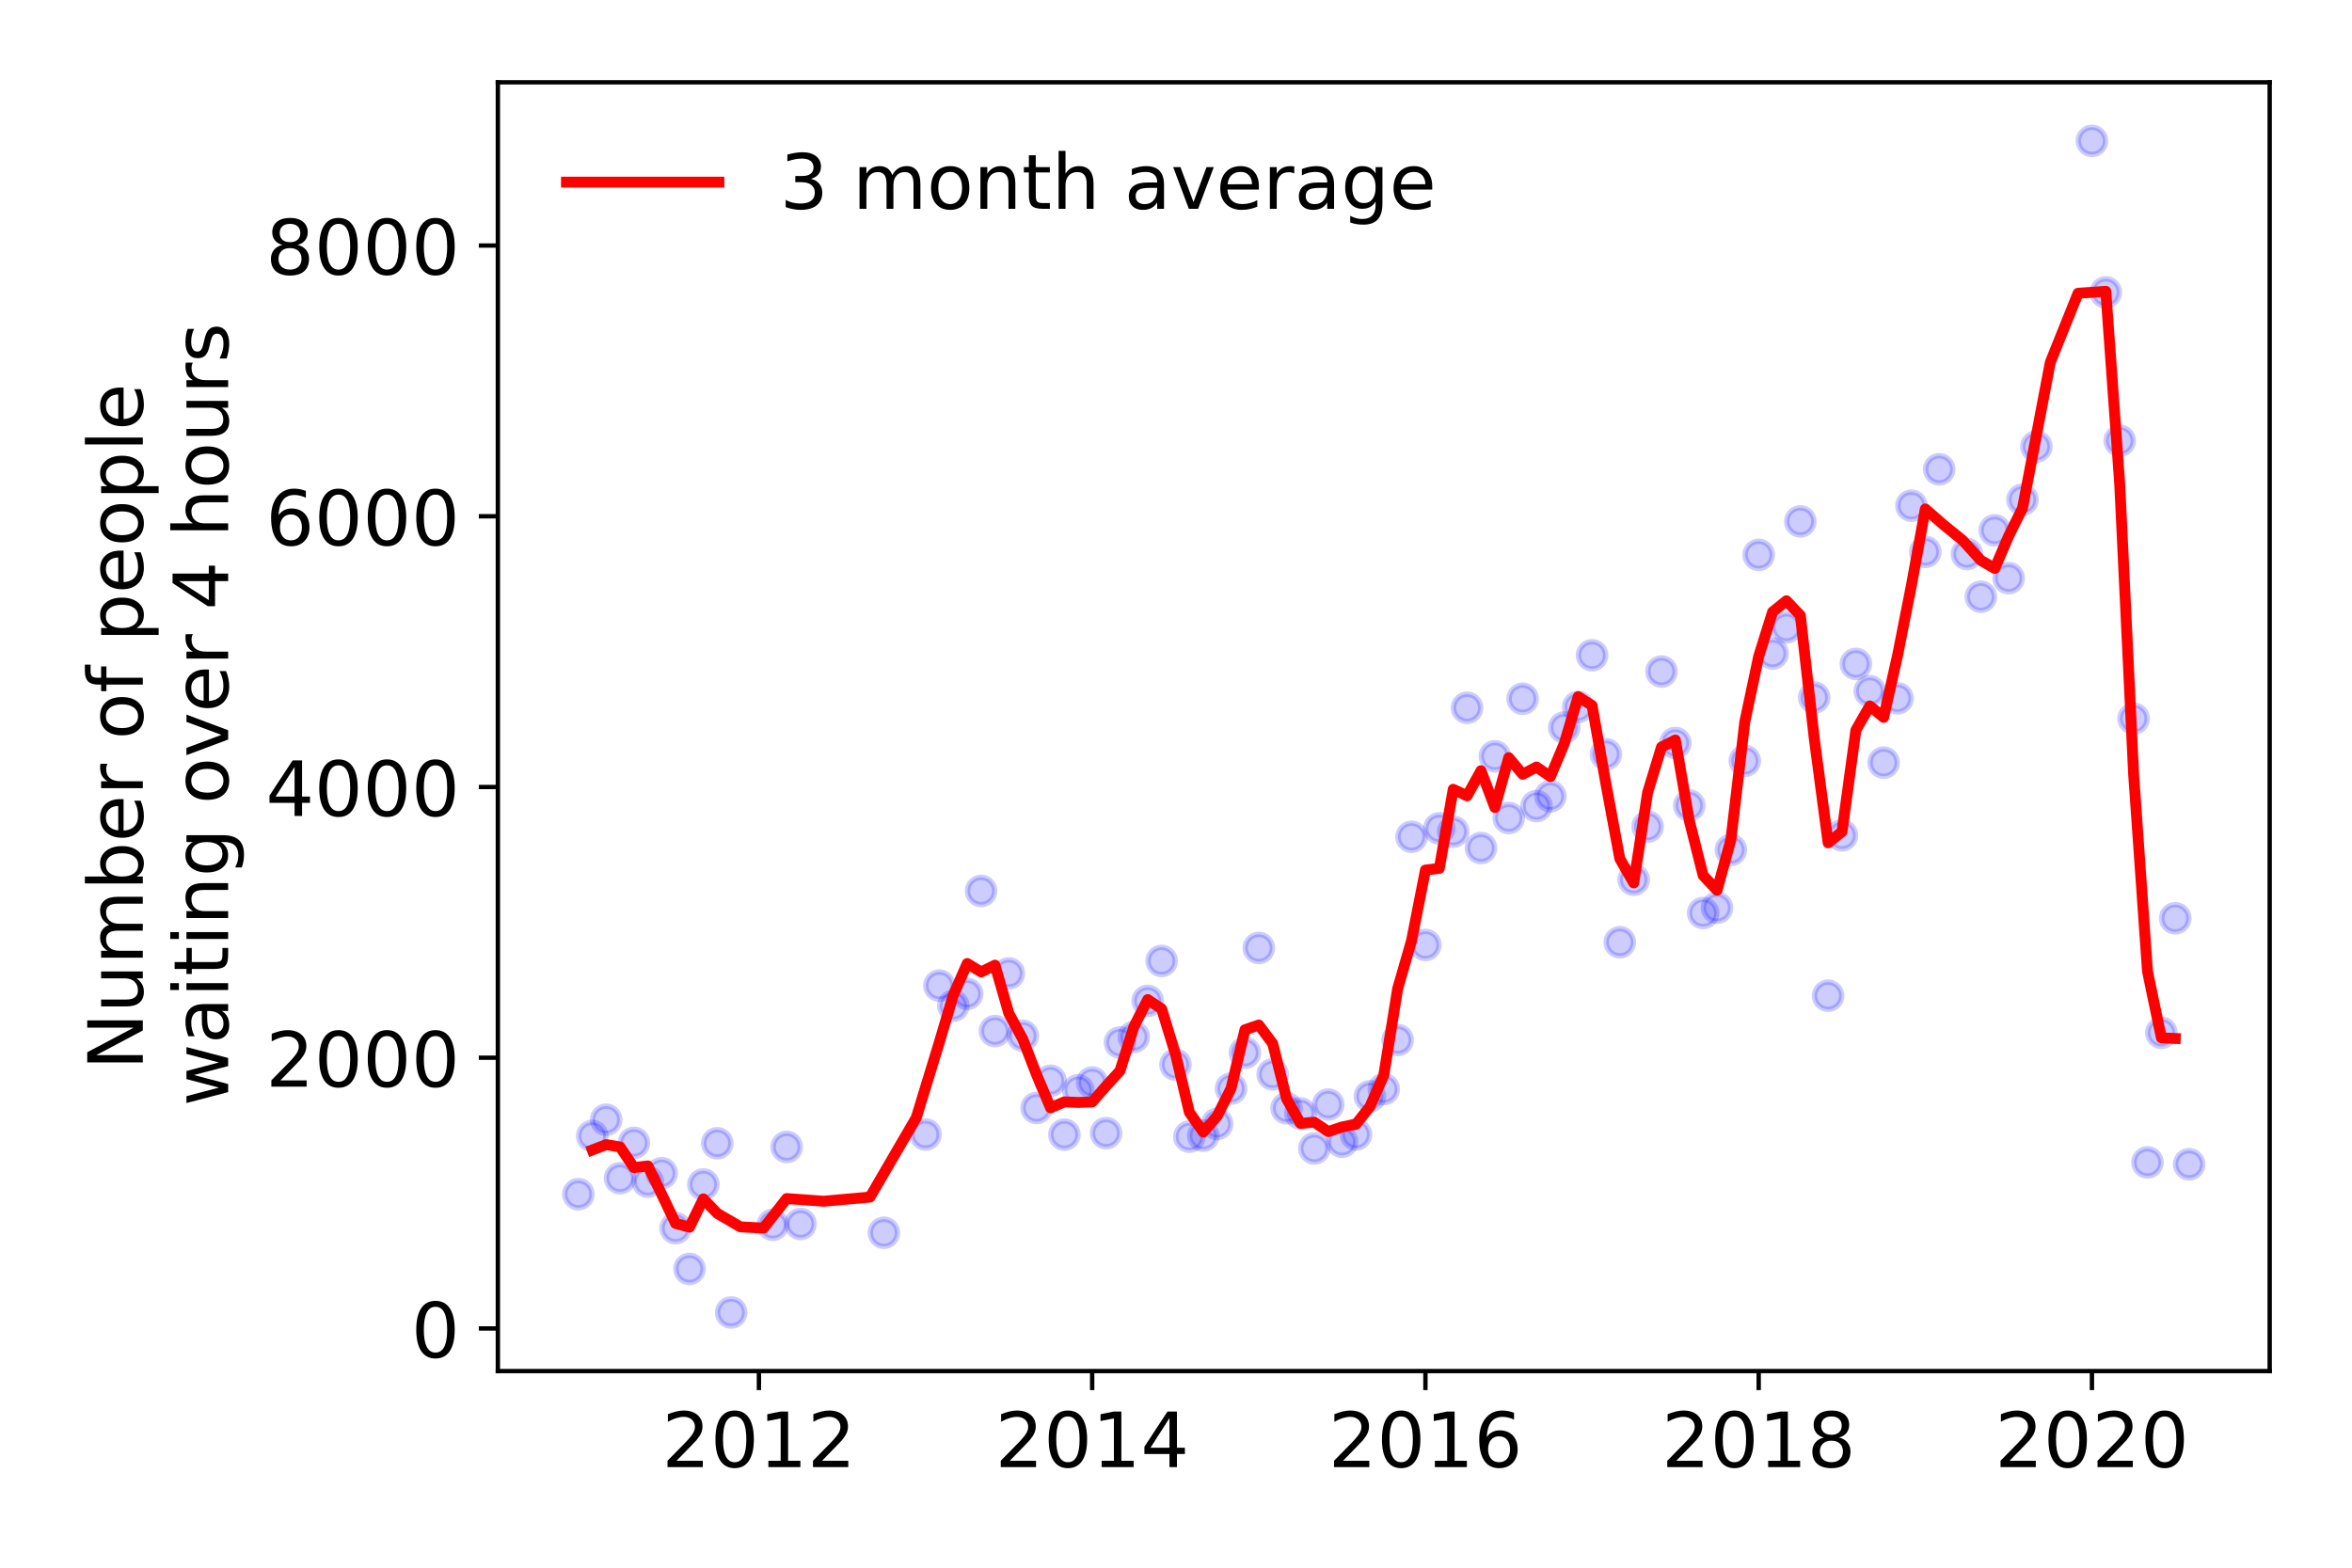 <?xml version="1.0" encoding="utf-8" standalone="no"?>
<!DOCTYPE svg PUBLIC "-//W3C//DTD SVG 1.1//EN"
  "http://www.w3.org/Graphics/SVG/1.1/DTD/svg11.dtd">
<!-- Created with matplotlib (https://matplotlib.org/) -->
<svg height="288pt" version="1.1" viewBox="0 0 432 288" width="432pt" xmlns="http://www.w3.org/2000/svg" xmlns:xlink="http://www.w3.org/1999/xlink">
 <defs>
  <style type="text/css">
*{stroke-linecap:butt;stroke-linejoin:round;}
  </style>
 </defs>
 <g id="figure_1">
  <g id="patch_1">
   <path d="M 0 288 
L 432 288 
L 432 0 
L 0 0 
z
" style="fill:#ffffff;"/>
  </g>
  <g id="axes_1">
   <g id="patch_2">
    <path d="M 91.445 251.88 
L 416.88 251.88 
L 416.88 15.12 
L 91.445 15.12 
z
" style="fill:#ffffff;"/>
   </g>
   <g id="matplotlib.axis_1">
    <g id="xtick_1">
     <g id="line2d_1">
      <defs>
       <path d="M 0 0 
L 0 3.5 
" id="m1232c3e272" style="stroke:#000000;stroke-width:0.8;"/>
      </defs>
      <g>
       <use style="stroke:#000000;stroke-width:0.8;" x="139.393" xlink:href="#m1232c3e272" y="251.88"/>
      </g>
     </g>
     <g id="text_1">
      <!-- 2012 -->
      <defs>
       <path d="M 19.188 8.297 
L 53.609 8.297 
L 53.609 0 
L 7.328 0 
L 7.328 8.297 
Q 12.938 14.109 22.625 23.891 
Q 32.328 33.688 34.812 36.531 
Q 39.547 41.844 41.422 45.531 
Q 43.312 49.219 43.312 52.781 
Q 43.312 58.594 39.234 62.25 
Q 35.156 65.922 28.609 65.922 
Q 23.969 65.922 18.812 64.312 
Q 13.672 62.703 7.812 59.422 
L 7.812 69.391 
Q 13.766 71.781 18.938 73 
Q 24.125 74.219 28.422 74.219 
Q 39.75 74.219 46.484 68.547 
Q 53.219 62.891 53.219 53.422 
Q 53.219 48.922 51.531 44.891 
Q 49.859 40.875 45.406 35.406 
Q 44.188 33.984 37.641 27.219 
Q 31.109 20.453 19.188 8.297 
z
" id="DejaVuSans-50"/>
       <path d="M 31.781 66.406 
Q 24.172 66.406 20.328 58.906 
Q 16.5 51.422 16.5 36.375 
Q 16.5 21.391 20.328 13.891 
Q 24.172 6.391 31.781 6.391 
Q 39.453 6.391 43.281 13.891 
Q 47.125 21.391 47.125 36.375 
Q 47.125 51.422 43.281 58.906 
Q 39.453 66.406 31.781 66.406 
z
M 31.781 74.219 
Q 44.047 74.219 50.516 64.516 
Q 56.984 54.828 56.984 36.375 
Q 56.984 17.969 50.516 8.266 
Q 44.047 -1.422 31.781 -1.422 
Q 19.531 -1.422 13.062 8.266 
Q 6.594 17.969 6.594 36.375 
Q 6.594 54.828 13.062 64.516 
Q 19.531 74.219 31.781 74.219 
z
" id="DejaVuSans-48"/>
       <path d="M 12.406 8.297 
L 28.516 8.297 
L 28.516 63.922 
L 10.984 60.406 
L 10.984 69.391 
L 28.422 72.906 
L 38.281 72.906 
L 38.281 8.297 
L 54.391 8.297 
L 54.391 0 
L 12.406 0 
z
" id="DejaVuSans-49"/>
      </defs>
      <g transform="translate(121.578 269.518)scale(0.14 -0.14)">
       <use xlink:href="#DejaVuSans-50"/>
       <use x="63.623" xlink:href="#DejaVuSans-48"/>
       <use x="127.246" xlink:href="#DejaVuSans-49"/>
       <use x="190.869" xlink:href="#DejaVuSans-50"/>
      </g>
     </g>
    </g>
    <g id="xtick_2">
     <g id="line2d_2">
      <g>
       <use style="stroke:#000000;stroke-width:0.8;" x="200.603" xlink:href="#m1232c3e272" y="251.88"/>
      </g>
     </g>
     <g id="text_2">
      <!-- 2014 -->
      <defs>
       <path d="M 37.797 64.312 
L 12.891 25.391 
L 37.797 25.391 
z
M 35.203 72.906 
L 47.609 72.906 
L 47.609 25.391 
L 58.016 25.391 
L 58.016 17.188 
L 47.609 17.188 
L 47.609 0 
L 37.797 0 
L 37.797 17.188 
L 4.891 17.188 
L 4.891 26.703 
z
" id="DejaVuSans-52"/>
      </defs>
      <g transform="translate(182.788 269.518)scale(0.14 -0.14)">
       <use xlink:href="#DejaVuSans-50"/>
       <use x="63.623" xlink:href="#DejaVuSans-48"/>
       <use x="127.246" xlink:href="#DejaVuSans-49"/>
       <use x="190.869" xlink:href="#DejaVuSans-52"/>
      </g>
     </g>
    </g>
    <g id="xtick_3">
     <g id="line2d_3">
      <g>
       <use style="stroke:#000000;stroke-width:0.8;" x="261.814" xlink:href="#m1232c3e272" y="251.88"/>
      </g>
     </g>
     <g id="text_3">
      <!-- 2016 -->
      <defs>
       <path d="M 33.016 40.375 
Q 26.375 40.375 22.484 35.828 
Q 18.609 31.297 18.609 23.391 
Q 18.609 15.531 22.484 10.953 
Q 26.375 6.391 33.016 6.391 
Q 39.656 6.391 43.531 10.953 
Q 47.406 15.531 47.406 23.391 
Q 47.406 31.297 43.531 35.828 
Q 39.656 40.375 33.016 40.375 
z
M 52.594 71.297 
L 52.594 62.312 
Q 48.875 64.062 45.094 64.984 
Q 41.312 65.922 37.594 65.922 
Q 27.828 65.922 22.672 59.328 
Q 17.531 52.734 16.797 39.406 
Q 19.672 43.656 24.016 45.922 
Q 28.375 48.188 33.594 48.188 
Q 44.578 48.188 50.953 41.516 
Q 57.328 34.859 57.328 23.391 
Q 57.328 12.156 50.688 5.359 
Q 44.047 -1.422 33.016 -1.422 
Q 20.359 -1.422 13.672 8.266 
Q 6.984 17.969 6.984 36.375 
Q 6.984 53.656 15.188 63.938 
Q 23.391 74.219 37.203 74.219 
Q 40.922 74.219 44.703 73.484 
Q 48.484 72.75 52.594 71.297 
z
" id="DejaVuSans-54"/>
      </defs>
      <g transform="translate(243.999 269.518)scale(0.14 -0.14)">
       <use xlink:href="#DejaVuSans-50"/>
       <use x="63.623" xlink:href="#DejaVuSans-48"/>
       <use x="127.246" xlink:href="#DejaVuSans-49"/>
       <use x="190.869" xlink:href="#DejaVuSans-54"/>
      </g>
     </g>
    </g>
    <g id="xtick_4">
     <g id="line2d_4">
      <g>
       <use style="stroke:#000000;stroke-width:0.8;" x="323.024" xlink:href="#m1232c3e272" y="251.88"/>
      </g>
     </g>
     <g id="text_4">
      <!-- 2018 -->
      <defs>
       <path d="M 31.781 34.625 
Q 24.75 34.625 20.719 30.859 
Q 16.703 27.094 16.703 20.516 
Q 16.703 13.922 20.719 10.156 
Q 24.75 6.391 31.781 6.391 
Q 38.812 6.391 42.859 10.172 
Q 46.922 13.969 46.922 20.516 
Q 46.922 27.094 42.891 30.859 
Q 38.875 34.625 31.781 34.625 
z
M 21.922 38.812 
Q 15.578 40.375 12.031 44.719 
Q 8.5 49.078 8.5 55.328 
Q 8.5 64.062 14.719 69.141 
Q 20.953 74.219 31.781 74.219 
Q 42.672 74.219 48.875 69.141 
Q 55.078 64.062 55.078 55.328 
Q 55.078 49.078 51.531 44.719 
Q 48 40.375 41.703 38.812 
Q 48.828 37.156 52.797 32.312 
Q 56.781 27.484 56.781 20.516 
Q 56.781 9.906 50.312 4.234 
Q 43.844 -1.422 31.781 -1.422 
Q 19.734 -1.422 13.25 4.234 
Q 6.781 9.906 6.781 20.516 
Q 6.781 27.484 10.781 32.312 
Q 14.797 37.156 21.922 38.812 
z
M 18.312 54.391 
Q 18.312 48.734 21.844 45.562 
Q 25.391 42.391 31.781 42.391 
Q 38.141 42.391 41.719 45.562 
Q 45.312 48.734 45.312 54.391 
Q 45.312 60.062 41.719 63.234 
Q 38.141 66.406 31.781 66.406 
Q 25.391 66.406 21.844 63.234 
Q 18.312 60.062 18.312 54.391 
z
" id="DejaVuSans-56"/>
      </defs>
      <g transform="translate(305.209 269.518)scale(0.14 -0.14)">
       <use xlink:href="#DejaVuSans-50"/>
       <use x="63.623" xlink:href="#DejaVuSans-48"/>
       <use x="127.246" xlink:href="#DejaVuSans-49"/>
       <use x="190.869" xlink:href="#DejaVuSans-56"/>
      </g>
     </g>
    </g>
    <g id="xtick_5">
     <g id="line2d_5">
      <g>
       <use style="stroke:#000000;stroke-width:0.8;" x="384.234" xlink:href="#m1232c3e272" y="251.88"/>
      </g>
     </g>
     <g id="text_5">
      <!-- 2020 -->
      <g transform="translate(366.419 269.518)scale(0.14 -0.14)">
       <use xlink:href="#DejaVuSans-50"/>
       <use x="63.623" xlink:href="#DejaVuSans-48"/>
       <use x="127.246" xlink:href="#DejaVuSans-50"/>
       <use x="190.869" xlink:href="#DejaVuSans-48"/>
      </g>
     </g>
    </g>
   </g>
   <g id="matplotlib.axis_2">
    <g id="ytick_1">
     <g id="line2d_6">
      <defs>
       <path d="M 0 0 
L -3.5 0 
" id="m40770b124a" style="stroke:#000000;stroke-width:0.8;"/>
      </defs>
      <g>
       <use style="stroke:#000000;stroke-width:0.8;" x="91.445" xlink:href="#m40770b124a" y="244.053"/>
      </g>
     </g>
     <g id="text_6">
      <!-- 0 -->
      <g transform="translate(75.537 249.372)scale(0.14 -0.14)">
       <use xlink:href="#DejaVuSans-48"/>
      </g>
     </g>
    </g>
    <g id="ytick_2">
     <g id="line2d_7">
      <g>
       <use style="stroke:#000000;stroke-width:0.8;" x="91.445" xlink:href="#m40770b124a" y="194.316"/>
      </g>
     </g>
     <g id="text_7">
      <!-- 2000 -->
      <g transform="translate(48.815 199.635)scale(0.14 -0.14)">
       <use xlink:href="#DejaVuSans-50"/>
       <use x="63.623" xlink:href="#DejaVuSans-48"/>
       <use x="127.246" xlink:href="#DejaVuSans-48"/>
       <use x="190.869" xlink:href="#DejaVuSans-48"/>
      </g>
     </g>
    </g>
    <g id="ytick_3">
     <g id="line2d_8">
      <g>
       <use style="stroke:#000000;stroke-width:0.8;" x="91.445" xlink:href="#m40770b124a" y="144.579"/>
      </g>
     </g>
     <g id="text_8">
      <!-- 4000 -->
      <g transform="translate(48.815 149.898)scale(0.14 -0.14)">
       <use xlink:href="#DejaVuSans-52"/>
       <use x="63.623" xlink:href="#DejaVuSans-48"/>
       <use x="127.246" xlink:href="#DejaVuSans-48"/>
       <use x="190.869" xlink:href="#DejaVuSans-48"/>
      </g>
     </g>
    </g>
    <g id="ytick_4">
     <g id="line2d_9">
      <g>
       <use style="stroke:#000000;stroke-width:0.8;" x="91.445" xlink:href="#m40770b124a" y="94.842"/>
      </g>
     </g>
     <g id="text_9">
      <!-- 6000 -->
      <g transform="translate(48.815 100.161)scale(0.14 -0.14)">
       <use xlink:href="#DejaVuSans-54"/>
       <use x="63.623" xlink:href="#DejaVuSans-48"/>
       <use x="127.246" xlink:href="#DejaVuSans-48"/>
       <use x="190.869" xlink:href="#DejaVuSans-48"/>
      </g>
     </g>
    </g>
    <g id="ytick_5">
     <g id="line2d_10">
      <g>
       <use style="stroke:#000000;stroke-width:0.8;" x="91.445" xlink:href="#m40770b124a" y="45.105"/>
      </g>
     </g>
     <g id="text_10">
      <!-- 8000 -->
      <g transform="translate(48.815 50.424)scale(0.14 -0.14)">
       <use xlink:href="#DejaVuSans-56"/>
       <use x="63.623" xlink:href="#DejaVuSans-48"/>
       <use x="127.246" xlink:href="#DejaVuSans-48"/>
       <use x="190.869" xlink:href="#DejaVuSans-48"/>
      </g>
     </g>
    </g>
    <g id="text_11">
     <!-- Number of people -->
     <defs>
      <path d="M 9.812 72.906 
L 23.094 72.906 
L 55.422 11.922 
L 55.422 72.906 
L 64.984 72.906 
L 64.984 0 
L 51.703 0 
L 19.391 60.984 
L 19.391 0 
L 9.812 0 
z
" id="DejaVuSans-78"/>
      <path d="M 8.5 21.578 
L 8.5 54.688 
L 17.484 54.688 
L 17.484 21.922 
Q 17.484 14.156 20.5 10.266 
Q 23.531 6.391 29.594 6.391 
Q 36.859 6.391 41.078 11.031 
Q 45.312 15.672 45.312 23.688 
L 45.312 54.688 
L 54.297 54.688 
L 54.297 0 
L 45.312 0 
L 45.312 8.406 
Q 42.047 3.422 37.719 1 
Q 33.406 -1.422 27.688 -1.422 
Q 18.266 -1.422 13.375 4.438 
Q 8.5 10.297 8.5 21.578 
z
M 31.109 56 
z
" id="DejaVuSans-117"/>
      <path d="M 52 44.188 
Q 55.375 50.25 60.062 53.125 
Q 64.75 56 71.094 56 
Q 79.641 56 84.281 50.016 
Q 88.922 44.047 88.922 33.016 
L 88.922 0 
L 79.891 0 
L 79.891 32.719 
Q 79.891 40.578 77.094 44.375 
Q 74.312 48.188 68.609 48.188 
Q 61.625 48.188 57.562 43.547 
Q 53.516 38.922 53.516 30.906 
L 53.516 0 
L 44.484 0 
L 44.484 32.719 
Q 44.484 40.625 41.703 44.406 
Q 38.922 48.188 33.109 48.188 
Q 26.219 48.188 22.156 43.531 
Q 18.109 38.875 18.109 30.906 
L 18.109 0 
L 9.078 0 
L 9.078 54.688 
L 18.109 54.688 
L 18.109 46.188 
Q 21.188 51.219 25.484 53.609 
Q 29.781 56 35.688 56 
Q 41.656 56 45.828 52.969 
Q 50 49.953 52 44.188 
z
" id="DejaVuSans-109"/>
      <path d="M 48.688 27.297 
Q 48.688 37.203 44.609 42.844 
Q 40.531 48.484 33.406 48.484 
Q 26.266 48.484 22.188 42.844 
Q 18.109 37.203 18.109 27.297 
Q 18.109 17.391 22.188 11.75 
Q 26.266 6.109 33.406 6.109 
Q 40.531 6.109 44.609 11.75 
Q 48.688 17.391 48.688 27.297 
z
M 18.109 46.391 
Q 20.953 51.266 25.266 53.625 
Q 29.594 56 35.594 56 
Q 45.562 56 51.781 48.094 
Q 58.016 40.188 58.016 27.297 
Q 58.016 14.406 51.781 6.484 
Q 45.562 -1.422 35.594 -1.422 
Q 29.594 -1.422 25.266 0.953 
Q 20.953 3.328 18.109 8.203 
L 18.109 0 
L 9.078 0 
L 9.078 75.984 
L 18.109 75.984 
z
" id="DejaVuSans-98"/>
      <path d="M 56.203 29.594 
L 56.203 25.203 
L 14.891 25.203 
Q 15.484 15.922 20.484 11.062 
Q 25.484 6.203 34.422 6.203 
Q 39.594 6.203 44.453 7.469 
Q 49.312 8.734 54.109 11.281 
L 54.109 2.781 
Q 49.266 0.734 44.188 -0.344 
Q 39.109 -1.422 33.891 -1.422 
Q 20.797 -1.422 13.156 6.188 
Q 5.516 13.812 5.516 26.812 
Q 5.516 40.234 12.766 48.109 
Q 20.016 56 32.328 56 
Q 43.359 56 49.781 48.891 
Q 56.203 41.797 56.203 29.594 
z
M 47.219 32.234 
Q 47.125 39.594 43.094 43.984 
Q 39.062 48.391 32.422 48.391 
Q 24.906 48.391 20.391 44.141 
Q 15.875 39.891 15.188 32.172 
z
" id="DejaVuSans-101"/>
      <path d="M 41.109 46.297 
Q 39.594 47.172 37.812 47.578 
Q 36.031 48 33.891 48 
Q 26.266 48 22.188 43.047 
Q 18.109 38.094 18.109 28.812 
L 18.109 0 
L 9.078 0 
L 9.078 54.688 
L 18.109 54.688 
L 18.109 46.188 
Q 20.953 51.172 25.484 53.578 
Q 30.031 56 36.531 56 
Q 37.453 56 38.578 55.875 
Q 39.703 55.766 41.062 55.516 
z
" id="DejaVuSans-114"/>
      <path id="DejaVuSans-32"/>
      <path d="M 30.609 48.391 
Q 23.391 48.391 19.188 42.75 
Q 14.984 37.109 14.984 27.297 
Q 14.984 17.484 19.156 11.844 
Q 23.344 6.203 30.609 6.203 
Q 37.797 6.203 41.984 11.859 
Q 46.188 17.531 46.188 27.297 
Q 46.188 37.016 41.984 42.703 
Q 37.797 48.391 30.609 48.391 
z
M 30.609 56 
Q 42.328 56 49.016 48.375 
Q 55.719 40.766 55.719 27.297 
Q 55.719 13.875 49.016 6.219 
Q 42.328 -1.422 30.609 -1.422 
Q 18.844 -1.422 12.172 6.219 
Q 5.516 13.875 5.516 27.297 
Q 5.516 40.766 12.172 48.375 
Q 18.844 56 30.609 56 
z
" id="DejaVuSans-111"/>
      <path d="M 37.109 75.984 
L 37.109 68.5 
L 28.516 68.5 
Q 23.688 68.5 21.797 66.547 
Q 19.922 64.594 19.922 59.516 
L 19.922 54.688 
L 34.719 54.688 
L 34.719 47.703 
L 19.922 47.703 
L 19.922 0 
L 10.891 0 
L 10.891 47.703 
L 2.297 47.703 
L 2.297 54.688 
L 10.891 54.688 
L 10.891 58.5 
Q 10.891 67.625 15.141 71.797 
Q 19.391 75.984 28.609 75.984 
z
" id="DejaVuSans-102"/>
      <path d="M 18.109 8.203 
L 18.109 -20.797 
L 9.078 -20.797 
L 9.078 54.688 
L 18.109 54.688 
L 18.109 46.391 
Q 20.953 51.266 25.266 53.625 
Q 29.594 56 35.594 56 
Q 45.562 56 51.781 48.094 
Q 58.016 40.188 58.016 27.297 
Q 58.016 14.406 51.781 6.484 
Q 45.562 -1.422 35.594 -1.422 
Q 29.594 -1.422 25.266 0.953 
Q 20.953 3.328 18.109 8.203 
z
M 48.688 27.297 
Q 48.688 37.203 44.609 42.844 
Q 40.531 48.484 33.406 48.484 
Q 26.266 48.484 22.188 42.844 
Q 18.109 37.203 18.109 27.297 
Q 18.109 17.391 22.188 11.75 
Q 26.266 6.109 33.406 6.109 
Q 40.531 6.109 44.609 11.75 
Q 48.688 17.391 48.688 27.297 
z
" id="DejaVuSans-112"/>
      <path d="M 9.422 75.984 
L 18.406 75.984 
L 18.406 0 
L 9.422 0 
z
" id="DejaVuSans-108"/>
     </defs>
     <g transform="translate(26.227 196.547)rotate(-90)scale(0.14 -0.14)">
      <use xlink:href="#DejaVuSans-78"/>
      <use x="74.805" xlink:href="#DejaVuSans-117"/>
      <use x="138.184" xlink:href="#DejaVuSans-109"/>
      <use x="235.596" xlink:href="#DejaVuSans-98"/>
      <use x="299.072" xlink:href="#DejaVuSans-101"/>
      <use x="360.596" xlink:href="#DejaVuSans-114"/>
      <use x="401.709" xlink:href="#DejaVuSans-32"/>
      <use x="433.496" xlink:href="#DejaVuSans-111"/>
      <use x="494.678" xlink:href="#DejaVuSans-102"/>
      <use x="529.883" xlink:href="#DejaVuSans-32"/>
      <use x="561.67" xlink:href="#DejaVuSans-112"/>
      <use x="625.146" xlink:href="#DejaVuSans-101"/>
      <use x="686.67" xlink:href="#DejaVuSans-111"/>
      <use x="747.852" xlink:href="#DejaVuSans-112"/>
      <use x="811.328" xlink:href="#DejaVuSans-108"/>
      <use x="839.111" xlink:href="#DejaVuSans-101"/>
     </g>
     <!--  waiting over 4 hours -->
     <defs>
      <path d="M 4.203 54.688 
L 13.188 54.688 
L 24.422 12.016 
L 35.594 54.688 
L 46.188 54.688 
L 57.422 12.016 
L 68.609 54.688 
L 77.594 54.688 
L 63.281 0 
L 52.688 0 
L 40.922 44.828 
L 29.109 0 
L 18.5 0 
z
" id="DejaVuSans-119"/>
      <path d="M 34.281 27.484 
Q 23.391 27.484 19.188 25 
Q 14.984 22.516 14.984 16.5 
Q 14.984 11.719 18.141 8.906 
Q 21.297 6.109 26.703 6.109 
Q 34.188 6.109 38.703 11.406 
Q 43.219 16.703 43.219 25.484 
L 43.219 27.484 
z
M 52.203 31.203 
L 52.203 0 
L 43.219 0 
L 43.219 8.297 
Q 40.141 3.328 35.547 0.953 
Q 30.953 -1.422 24.312 -1.422 
Q 15.922 -1.422 10.953 3.297 
Q 6 8.016 6 15.922 
Q 6 25.141 12.172 29.828 
Q 18.359 34.516 30.609 34.516 
L 43.219 34.516 
L 43.219 35.406 
Q 43.219 41.609 39.141 45 
Q 35.062 48.391 27.688 48.391 
Q 23 48.391 18.547 47.266 
Q 14.109 46.141 10.016 43.891 
L 10.016 52.203 
Q 14.938 54.109 19.578 55.047 
Q 24.219 56 28.609 56 
Q 40.484 56 46.344 49.844 
Q 52.203 43.703 52.203 31.203 
z
" id="DejaVuSans-97"/>
      <path d="M 9.422 54.688 
L 18.406 54.688 
L 18.406 0 
L 9.422 0 
z
M 9.422 75.984 
L 18.406 75.984 
L 18.406 64.594 
L 9.422 64.594 
z
" id="DejaVuSans-105"/>
      <path d="M 18.312 70.219 
L 18.312 54.688 
L 36.812 54.688 
L 36.812 47.703 
L 18.312 47.703 
L 18.312 18.016 
Q 18.312 11.328 20.141 9.422 
Q 21.969 7.516 27.594 7.516 
L 36.812 7.516 
L 36.812 0 
L 27.594 0 
Q 17.188 0 13.234 3.875 
Q 9.281 7.766 9.281 18.016 
L 9.281 47.703 
L 2.688 47.703 
L 2.688 54.688 
L 9.281 54.688 
L 9.281 70.219 
z
" id="DejaVuSans-116"/>
      <path d="M 54.891 33.016 
L 54.891 0 
L 45.906 0 
L 45.906 32.719 
Q 45.906 40.484 42.875 44.328 
Q 39.844 48.188 33.797 48.188 
Q 26.516 48.188 22.312 43.547 
Q 18.109 38.922 18.109 30.906 
L 18.109 0 
L 9.078 0 
L 9.078 54.688 
L 18.109 54.688 
L 18.109 46.188 
Q 21.344 51.125 25.703 53.562 
Q 30.078 56 35.797 56 
Q 45.219 56 50.047 50.172 
Q 54.891 44.344 54.891 33.016 
z
" id="DejaVuSans-110"/>
      <path d="M 45.406 27.984 
Q 45.406 37.75 41.375 43.109 
Q 37.359 48.484 30.078 48.484 
Q 22.859 48.484 18.828 43.109 
Q 14.797 37.75 14.797 27.984 
Q 14.797 18.266 18.828 12.891 
Q 22.859 7.516 30.078 7.516 
Q 37.359 7.516 41.375 12.891 
Q 45.406 18.266 45.406 27.984 
z
M 54.391 6.781 
Q 54.391 -7.172 48.188 -13.984 
Q 42 -20.797 29.203 -20.797 
Q 24.469 -20.797 20.266 -20.094 
Q 16.062 -19.391 12.109 -17.922 
L 12.109 -9.188 
Q 16.062 -11.328 19.922 -12.344 
Q 23.781 -13.375 27.781 -13.375 
Q 36.625 -13.375 41.016 -8.766 
Q 45.406 -4.156 45.406 5.172 
L 45.406 9.625 
Q 42.625 4.781 38.281 2.391 
Q 33.938 0 27.875 0 
Q 17.828 0 11.672 7.656 
Q 5.516 15.328 5.516 27.984 
Q 5.516 40.672 11.672 48.328 
Q 17.828 56 27.875 56 
Q 33.938 56 38.281 53.609 
Q 42.625 51.219 45.406 46.391 
L 45.406 54.688 
L 54.391 54.688 
z
" id="DejaVuSans-103"/>
      <path d="M 2.984 54.688 
L 12.5 54.688 
L 29.594 8.797 
L 46.688 54.688 
L 56.203 54.688 
L 35.688 0 
L 23.484 0 
z
" id="DejaVuSans-118"/>
      <path d="M 54.891 33.016 
L 54.891 0 
L 45.906 0 
L 45.906 32.719 
Q 45.906 40.484 42.875 44.328 
Q 39.844 48.188 33.797 48.188 
Q 26.516 48.188 22.312 43.547 
Q 18.109 38.922 18.109 30.906 
L 18.109 0 
L 9.078 0 
L 9.078 75.984 
L 18.109 75.984 
L 18.109 46.188 
Q 21.344 51.125 25.703 53.562 
Q 30.078 56 35.797 56 
Q 45.219 56 50.047 50.172 
Q 54.891 44.344 54.891 33.016 
z
" id="DejaVuSans-104"/>
      <path d="M 44.281 53.078 
L 44.281 44.578 
Q 40.484 46.531 36.375 47.5 
Q 32.281 48.484 27.875 48.484 
Q 21.188 48.484 17.844 46.438 
Q 14.5 44.391 14.5 40.281 
Q 14.5 37.156 16.891 35.375 
Q 19.281 33.594 26.516 31.984 
L 29.594 31.297 
Q 39.156 29.25 43.188 25.516 
Q 47.219 21.781 47.219 15.094 
Q 47.219 7.469 41.188 3.016 
Q 35.156 -1.422 24.609 -1.422 
Q 20.219 -1.422 15.453 -0.562 
Q 10.688 0.297 5.422 2 
L 5.422 11.281 
Q 10.406 8.688 15.234 7.391 
Q 20.062 6.109 24.812 6.109 
Q 31.156 6.109 34.562 8.281 
Q 37.984 10.453 37.984 14.406 
Q 37.984 18.062 35.516 20.016 
Q 33.062 21.969 24.703 23.781 
L 21.578 24.516 
Q 13.234 26.266 9.516 29.906 
Q 5.812 33.547 5.812 39.891 
Q 5.812 47.609 11.281 51.797 
Q 16.75 56 26.812 56 
Q 31.781 56 36.172 55.266 
Q 40.578 54.547 44.281 53.078 
z
" id="DejaVuSans-115"/>
     </defs>
     <g transform="translate(41.903 207.672)rotate(-90)scale(0.14 -0.14)">
      <use xlink:href="#DejaVuSans-32"/>
      <use x="31.787" xlink:href="#DejaVuSans-119"/>
      <use x="113.574" xlink:href="#DejaVuSans-97"/>
      <use x="174.854" xlink:href="#DejaVuSans-105"/>
      <use x="202.637" xlink:href="#DejaVuSans-116"/>
      <use x="241.846" xlink:href="#DejaVuSans-105"/>
      <use x="269.629" xlink:href="#DejaVuSans-110"/>
      <use x="333.008" xlink:href="#DejaVuSans-103"/>
      <use x="396.484" xlink:href="#DejaVuSans-32"/>
      <use x="428.271" xlink:href="#DejaVuSans-111"/>
      <use x="489.453" xlink:href="#DejaVuSans-118"/>
      <use x="548.633" xlink:href="#DejaVuSans-101"/>
      <use x="610.156" xlink:href="#DejaVuSans-114"/>
      <use x="651.27" xlink:href="#DejaVuSans-32"/>
      <use x="683.057" xlink:href="#DejaVuSans-52"/>
      <use x="746.68" xlink:href="#DejaVuSans-32"/>
      <use x="778.467" xlink:href="#DejaVuSans-104"/>
      <use x="841.846" xlink:href="#DejaVuSans-111"/>
      <use x="903.027" xlink:href="#DejaVuSans-117"/>
      <use x="966.406" xlink:href="#DejaVuSans-114"/>
      <use x="1007.52" xlink:href="#DejaVuSans-115"/>
     </g>
    </g>
   </g>
   <g id="line2d_11">
    <defs>
     <path d="M 0 2.5 
C 0.663 2.5 1.299 2.237 1.768 1.768 
C 2.237 1.299 2.5 0.663 2.5 0 
C 2.5 -0.663 2.237 -1.299 1.768 -1.768 
C 1.299 -2.237 0.663 -2.5 0 -2.5 
C -0.663 -2.5 -1.299 -2.237 -1.768 -1.768 
C -2.237 -1.299 -2.5 -0.663 -2.5 0 
C -2.5 0.663 -2.237 1.299 -1.768 1.768 
C -1.299 2.237 -0.663 2.5 0 2.5 
z
" id="m7850b7a65a" style="stroke:#0000ff;stroke-opacity:0.2;"/>
    </defs>
    <g clip-path="url(#p26d3911edc)">
     <use style="fill:#0000ff;fill-opacity:0.2;stroke:#0000ff;stroke-opacity:0.2;" x="402.087" xlink:href="#m7850b7a65a" y="213.887"/>
     <use style="fill:#0000ff;fill-opacity:0.2;stroke:#0000ff;stroke-opacity:0.2;" x="399.537" xlink:href="#m7850b7a65a" y="168.701"/>
     <use style="fill:#0000ff;fill-opacity:0.2;stroke:#0000ff;stroke-opacity:0.2;" x="396.987" xlink:href="#m7850b7a65a" y="189.74"/>
     <use style="fill:#0000ff;fill-opacity:0.2;stroke:#0000ff;stroke-opacity:0.2;" x="394.436" xlink:href="#m7850b7a65a" y="213.539"/>
     <use style="fill:#0000ff;fill-opacity:0.2;stroke:#0000ff;stroke-opacity:0.2;" x="391.886" xlink:href="#m7850b7a65a" y="132.02"/>
     <use style="fill:#0000ff;fill-opacity:0.2;stroke:#0000ff;stroke-opacity:0.2;" x="389.335" xlink:href="#m7850b7a65a" y="80.965"/>
     <use style="fill:#0000ff;fill-opacity:0.2;stroke:#0000ff;stroke-opacity:0.2;" x="386.785" xlink:href="#m7850b7a65a" y="53.71"/>
     <use style="fill:#0000ff;fill-opacity:0.2;stroke:#0000ff;stroke-opacity:0.2;" x="384.234" xlink:href="#m7850b7a65a" y="25.882"/>
     <use style="fill:#0000ff;fill-opacity:0.2;stroke:#0000ff;stroke-opacity:0.2;" x="374.033" xlink:href="#m7850b7a65a" y="82.035"/>
     <use style="fill:#0000ff;fill-opacity:0.2;stroke:#0000ff;stroke-opacity:0.2;" x="371.482" xlink:href="#m7850b7a65a" y="91.808"/>
     <use style="fill:#0000ff;fill-opacity:0.2;stroke:#0000ff;stroke-opacity:0.2;" x="368.932" xlink:href="#m7850b7a65a" y="106.207"/>
     <use style="fill:#0000ff;fill-opacity:0.2;stroke:#0000ff;stroke-opacity:0.2;" x="366.381" xlink:href="#m7850b7a65a" y="97.428"/>
     <use style="fill:#0000ff;fill-opacity:0.2;stroke:#0000ff;stroke-opacity:0.2;" x="363.831" xlink:href="#m7850b7a65a" y="109.639"/>
     <use style="fill:#0000ff;fill-opacity:0.2;stroke:#0000ff;stroke-opacity:0.2;" x="361.281" xlink:href="#m7850b7a65a" y="101.78"/>
     <use style="fill:#0000ff;fill-opacity:0.2;stroke:#0000ff;stroke-opacity:0.2;" x="356.18" xlink:href="#m7850b7a65a" y="86.213"/>
     <use style="fill:#0000ff;fill-opacity:0.2;stroke:#0000ff;stroke-opacity:0.2;" x="353.629" xlink:href="#m7850b7a65a" y="101.382"/>
     <use style="fill:#0000ff;fill-opacity:0.2;stroke:#0000ff;stroke-opacity:0.2;" x="351.079" xlink:href="#m7850b7a65a" y="92.902"/>
     <use style="fill:#0000ff;fill-opacity:0.2;stroke:#0000ff;stroke-opacity:0.2;" x="348.528" xlink:href="#m7850b7a65a" y="128.29"/>
     <use style="fill:#0000ff;fill-opacity:0.2;stroke:#0000ff;stroke-opacity:0.2;" x="345.978" xlink:href="#m7850b7a65a" y="140.103"/>
     <use style="fill:#0000ff;fill-opacity:0.2;stroke:#0000ff;stroke-opacity:0.2;" x="343.428" xlink:href="#m7850b7a65a" y="126.972"/>
     <use style="fill:#0000ff;fill-opacity:0.2;stroke:#0000ff;stroke-opacity:0.2;" x="340.877" xlink:href="#m7850b7a65a" y="121.973"/>
     <use style="fill:#0000ff;fill-opacity:0.2;stroke:#0000ff;stroke-opacity:0.2;" x="338.327" xlink:href="#m7850b7a65a" y="153.457"/>
     <use style="fill:#0000ff;fill-opacity:0.2;stroke:#0000ff;stroke-opacity:0.2;" x="335.776" xlink:href="#m7850b7a65a" y="182.926"/>
     <use style="fill:#0000ff;fill-opacity:0.2;stroke:#0000ff;stroke-opacity:0.2;" x="333.226" xlink:href="#m7850b7a65a" y="128.141"/>
     <use style="fill:#0000ff;fill-opacity:0.2;stroke:#0000ff;stroke-opacity:0.2;" x="330.675" xlink:href="#m7850b7a65a" y="95.787"/>
     <use style="fill:#0000ff;fill-opacity:0.2;stroke:#0000ff;stroke-opacity:0.2;" x="328.125" xlink:href="#m7850b7a65a" y="115.259"/>
     <use style="fill:#0000ff;fill-opacity:0.2;stroke:#0000ff;stroke-opacity:0.2;" x="325.575" xlink:href="#m7850b7a65a" y="120.059"/>
     <use style="fill:#0000ff;fill-opacity:0.2;stroke:#0000ff;stroke-opacity:0.2;" x="323.024" xlink:href="#m7850b7a65a" y="101.93"/>
     <use style="fill:#0000ff;fill-opacity:0.2;stroke:#0000ff;stroke-opacity:0.2;" x="320.474" xlink:href="#m7850b7a65a" y="139.779"/>
     <use style="fill:#0000ff;fill-opacity:0.2;stroke:#0000ff;stroke-opacity:0.2;" x="317.923" xlink:href="#m7850b7a65a" y="156.143"/>
     <use style="fill:#0000ff;fill-opacity:0.2;stroke:#0000ff;stroke-opacity:0.2;" x="315.373" xlink:href="#m7850b7a65a" y="166.762"/>
     <use style="fill:#0000ff;fill-opacity:0.2;stroke:#0000ff;stroke-opacity:0.2;" x="312.822" xlink:href="#m7850b7a65a" y="167.731"/>
     <use style="fill:#0000ff;fill-opacity:0.2;stroke:#0000ff;stroke-opacity:0.2;" x="310.272" xlink:href="#m7850b7a65a" y="147.986"/>
     <use style="fill:#0000ff;fill-opacity:0.2;stroke:#0000ff;stroke-opacity:0.2;" x="307.722" xlink:href="#m7850b7a65a" y="136.497"/>
     <use style="fill:#0000ff;fill-opacity:0.2;stroke:#0000ff;stroke-opacity:0.2;" x="305.171" xlink:href="#m7850b7a65a" y="123.366"/>
     <use style="fill:#0000ff;fill-opacity:0.2;stroke:#0000ff;stroke-opacity:0.2;" x="302.621" xlink:href="#m7850b7a65a" y="151.865"/>
     <use style="fill:#0000ff;fill-opacity:0.2;stroke:#0000ff;stroke-opacity:0.2;" x="300.07" xlink:href="#m7850b7a65a" y="161.614"/>
     <use style="fill:#0000ff;fill-opacity:0.2;stroke:#0000ff;stroke-opacity:0.2;" x="297.52" xlink:href="#m7850b7a65a" y="173.103"/>
     <use style="fill:#0000ff;fill-opacity:0.2;stroke:#0000ff;stroke-opacity:0.2;" x="294.969" xlink:href="#m7850b7a65a" y="138.561"/>
     <use style="fill:#0000ff;fill-opacity:0.2;stroke:#0000ff;stroke-opacity:0.2;" x="292.419" xlink:href="#m7850b7a65a" y="120.382"/>
     <use style="fill:#0000ff;fill-opacity:0.2;stroke:#0000ff;stroke-opacity:0.2;" x="289.869" xlink:href="#m7850b7a65a" y="129.882"/>
     <use style="fill:#0000ff;fill-opacity:0.2;stroke:#0000ff;stroke-opacity:0.2;" x="287.318" xlink:href="#m7850b7a65a" y="133.662"/>
     <use style="fill:#0000ff;fill-opacity:0.2;stroke:#0000ff;stroke-opacity:0.2;" x="284.768" xlink:href="#m7850b7a65a" y="146.27"/>
     <use style="fill:#0000ff;fill-opacity:0.2;stroke:#0000ff;stroke-opacity:0.2;" x="282.217" xlink:href="#m7850b7a65a" y="148.085"/>
     <use style="fill:#0000ff;fill-opacity:0.2;stroke:#0000ff;stroke-opacity:0.2;" x="279.667" xlink:href="#m7850b7a65a" y="128.365"/>
     <use style="fill:#0000ff;fill-opacity:0.2;stroke:#0000ff;stroke-opacity:0.2;" x="277.116" xlink:href="#m7850b7a65a" y="150.274"/>
     <use style="fill:#0000ff;fill-opacity:0.2;stroke:#0000ff;stroke-opacity:0.2;" x="274.566" xlink:href="#m7850b7a65a" y="138.934"/>
     <use style="fill:#0000ff;fill-opacity:0.2;stroke:#0000ff;stroke-opacity:0.2;" x="272.016" xlink:href="#m7850b7a65a" y="155.795"/>
     <use style="fill:#0000ff;fill-opacity:0.2;stroke:#0000ff;stroke-opacity:0.2;" x="269.465" xlink:href="#m7850b7a65a" y="130.031"/>
     <use style="fill:#0000ff;fill-opacity:0.2;stroke:#0000ff;stroke-opacity:0.2;" x="266.915" xlink:href="#m7850b7a65a" y="152.785"/>
     <use style="fill:#0000ff;fill-opacity:0.2;stroke:#0000ff;stroke-opacity:0.2;" x="264.364" xlink:href="#m7850b7a65a" y="152.189"/>
     <use style="fill:#0000ff;fill-opacity:0.2;stroke:#0000ff;stroke-opacity:0.2;" x="261.814" xlink:href="#m7850b7a65a" y="173.6"/>
     <use style="fill:#0000ff;fill-opacity:0.2;stroke:#0000ff;stroke-opacity:0.2;" x="259.263" xlink:href="#m7850b7a65a" y="153.73"/>
     <use style="fill:#0000ff;fill-opacity:0.2;stroke:#0000ff;stroke-opacity:0.2;" x="256.713" xlink:href="#m7850b7a65a" y="191.058"/>
     <use style="fill:#0000ff;fill-opacity:0.2;stroke:#0000ff;stroke-opacity:0.2;" x="254.162" xlink:href="#m7850b7a65a" y="200.085"/>
     <use style="fill:#0000ff;fill-opacity:0.2;stroke:#0000ff;stroke-opacity:0.2;" x="251.612" xlink:href="#m7850b7a65a" y="201.403"/>
     <use style="fill:#0000ff;fill-opacity:0.2;stroke:#0000ff;stroke-opacity:0.2;" x="249.062" xlink:href="#m7850b7a65a" y="208.416"/>
     <use style="fill:#0000ff;fill-opacity:0.2;stroke:#0000ff;stroke-opacity:0.2;" x="246.511" xlink:href="#m7850b7a65a" y="209.759"/>
     <use style="fill:#0000ff;fill-opacity:0.2;stroke:#0000ff;stroke-opacity:0.2;" x="243.961" xlink:href="#m7850b7a65a" y="202.92"/>
     <use style="fill:#0000ff;fill-opacity:0.2;stroke:#0000ff;stroke-opacity:0.2;" x="241.41" xlink:href="#m7850b7a65a" y="210.978"/>
     <use style="fill:#0000ff;fill-opacity:0.2;stroke:#0000ff;stroke-opacity:0.2;" x="238.86" xlink:href="#m7850b7a65a" y="204.562"/>
     <use style="fill:#0000ff;fill-opacity:0.2;stroke:#0000ff;stroke-opacity:0.2;" x="236.309" xlink:href="#m7850b7a65a" y="203.592"/>
     <use style="fill:#0000ff;fill-opacity:0.2;stroke:#0000ff;stroke-opacity:0.2;" x="233.759" xlink:href="#m7850b7a65a" y="197.375"/>
     <use style="fill:#0000ff;fill-opacity:0.2;stroke:#0000ff;stroke-opacity:0.2;" x="231.209" xlink:href="#m7850b7a65a" y="174.147"/>
     <use style="fill:#0000ff;fill-opacity:0.2;stroke:#0000ff;stroke-opacity:0.2;" x="228.658" xlink:href="#m7850b7a65a" y="193.396"/>
     <use style="fill:#0000ff;fill-opacity:0.2;stroke:#0000ff;stroke-opacity:0.2;" x="226.108" xlink:href="#m7850b7a65a" y="199.986"/>
     <use style="fill:#0000ff;fill-opacity:0.2;stroke:#0000ff;stroke-opacity:0.2;" x="223.557" xlink:href="#m7850b7a65a" y="206.476"/>
     <use style="fill:#0000ff;fill-opacity:0.2;stroke:#0000ff;stroke-opacity:0.2;" x="221.007" xlink:href="#m7850b7a65a" y="208.64"/>
     <use style="fill:#0000ff;fill-opacity:0.2;stroke:#0000ff;stroke-opacity:0.2;" x="218.456" xlink:href="#m7850b7a65a" y="208.814"/>
     <use style="fill:#0000ff;fill-opacity:0.2;stroke:#0000ff;stroke-opacity:0.2;" x="215.906" xlink:href="#m7850b7a65a" y="195.584"/>
     <use style="fill:#0000ff;fill-opacity:0.2;stroke:#0000ff;stroke-opacity:0.2;" x="213.356" xlink:href="#m7850b7a65a" y="176.535"/>
     <use style="fill:#0000ff;fill-opacity:0.2;stroke:#0000ff;stroke-opacity:0.2;" x="210.805" xlink:href="#m7850b7a65a" y="183.871"/>
     <use style="fill:#0000ff;fill-opacity:0.2;stroke:#0000ff;stroke-opacity:0.2;" x="208.255" xlink:href="#m7850b7a65a" y="190.486"/>
     <use style="fill:#0000ff;fill-opacity:0.2;stroke:#0000ff;stroke-opacity:0.2;" x="205.704" xlink:href="#m7850b7a65a" y="191.531"/>
     <use style="fill:#0000ff;fill-opacity:0.2;stroke:#0000ff;stroke-opacity:0.2;" x="203.154" xlink:href="#m7850b7a65a" y="208.167"/>
     <use style="fill:#0000ff;fill-opacity:0.2;stroke:#0000ff;stroke-opacity:0.2;" x="200.603" xlink:href="#m7850b7a65a" y="198.867"/>
     <use style="fill:#0000ff;fill-opacity:0.2;stroke:#0000ff;stroke-opacity:0.2;" x="198.053" xlink:href="#m7850b7a65a" y="200.284"/>
     <use style="fill:#0000ff;fill-opacity:0.2;stroke:#0000ff;stroke-opacity:0.2;" x="195.503" xlink:href="#m7850b7a65a" y="208.441"/>
     <use style="fill:#0000ff;fill-opacity:0.2;stroke:#0000ff;stroke-opacity:0.2;" x="192.952" xlink:href="#m7850b7a65a" y="198.543"/>
     <use style="fill:#0000ff;fill-opacity:0.2;stroke:#0000ff;stroke-opacity:0.2;" x="190.402" xlink:href="#m7850b7a65a" y="203.542"/>
     <use style="fill:#0000ff;fill-opacity:0.2;stroke:#0000ff;stroke-opacity:0.2;" x="187.851" xlink:href="#m7850b7a65a" y="190.287"/>
     <use style="fill:#0000ff;fill-opacity:0.2;stroke:#0000ff;stroke-opacity:0.2;" x="185.301" xlink:href="#m7850b7a65a" y="178.823"/>
     <use style="fill:#0000ff;fill-opacity:0.2;stroke:#0000ff;stroke-opacity:0.2;" x="182.75" xlink:href="#m7850b7a65a" y="189.417"/>
     <use style="fill:#0000ff;fill-opacity:0.2;stroke:#0000ff;stroke-opacity:0.2;" x="180.2" xlink:href="#m7850b7a65a" y="163.678"/>
     <use style="fill:#0000ff;fill-opacity:0.2;stroke:#0000ff;stroke-opacity:0.2;" x="177.65" xlink:href="#m7850b7a65a" y="182.578"/>
     <use style="fill:#0000ff;fill-opacity:0.2;stroke:#0000ff;stroke-opacity:0.2;" x="175.099" xlink:href="#m7850b7a65a" y="184.766"/>
     <use style="fill:#0000ff;fill-opacity:0.2;stroke:#0000ff;stroke-opacity:0.2;" x="172.549" xlink:href="#m7850b7a65a" y="181.061"/>
     <use style="fill:#0000ff;fill-opacity:0.2;stroke:#0000ff;stroke-opacity:0.2;" x="169.998" xlink:href="#m7850b7a65a" y="208.416"/>
     <use style="fill:#0000ff;fill-opacity:0.2;stroke:#0000ff;stroke-opacity:0.2;" x="162.347" xlink:href="#m7850b7a65a" y="226.471"/>
     <use style="fill:#0000ff;fill-opacity:0.2;stroke:#0000ff;stroke-opacity:0.2;" x="147.044" xlink:href="#m7850b7a65a" y="224.854"/>
     <use style="fill:#0000ff;fill-opacity:0.2;stroke:#0000ff;stroke-opacity:0.2;" x="144.494" xlink:href="#m7850b7a65a" y="210.704"/>
     <use style="fill:#0000ff;fill-opacity:0.2;stroke:#0000ff;stroke-opacity:0.2;" x="141.944" xlink:href="#m7850b7a65a" y="225.003"/>
     <use style="fill:#0000ff;fill-opacity:0.2;stroke:#0000ff;stroke-opacity:0.2;" x="134.292" xlink:href="#m7850b7a65a" y="241.118"/>
     <use style="fill:#0000ff;fill-opacity:0.2;stroke:#0000ff;stroke-opacity:0.2;" x="131.742" xlink:href="#m7850b7a65a" y="210.033"/>
     <use style="fill:#0000ff;fill-opacity:0.2;stroke:#0000ff;stroke-opacity:0.2;" x="129.191" xlink:href="#m7850b7a65a" y="217.593"/>
     <use style="fill:#0000ff;fill-opacity:0.2;stroke:#0000ff;stroke-opacity:0.2;" x="126.641" xlink:href="#m7850b7a65a" y="233.111"/>
     <use style="fill:#0000ff;fill-opacity:0.2;stroke:#0000ff;stroke-opacity:0.2;" x="124.091" xlink:href="#m7850b7a65a" y="225.625"/>
     <use style="fill:#0000ff;fill-opacity:0.2;stroke:#0000ff;stroke-opacity:0.2;" x="121.54" xlink:href="#m7850b7a65a" y="215.529"/>
     <use style="fill:#0000ff;fill-opacity:0.2;stroke:#0000ff;stroke-opacity:0.2;" x="118.99" xlink:href="#m7850b7a65a" y="217.095"/>
     <use style="fill:#0000ff;fill-opacity:0.2;stroke:#0000ff;stroke-opacity:0.2;" x="116.439" xlink:href="#m7850b7a65a" y="209.958"/>
     <use style="fill:#0000ff;fill-opacity:0.2;stroke:#0000ff;stroke-opacity:0.2;" x="113.889" xlink:href="#m7850b7a65a" y="216.449"/>
     <use style="fill:#0000ff;fill-opacity:0.2;stroke:#0000ff;stroke-opacity:0.2;" x="111.338" xlink:href="#m7850b7a65a" y="205.706"/>
     <use style="fill:#0000ff;fill-opacity:0.2;stroke:#0000ff;stroke-opacity:0.2;" x="108.788" xlink:href="#m7850b7a65a" y="208.69"/>
     <use style="fill:#0000ff;fill-opacity:0.2;stroke:#0000ff;stroke-opacity:0.2;" x="106.237" xlink:href="#m7850b7a65a" y="219.383"/>
    </g>
   </g>
   <g id="line2d_12">
    <path clip-path="url(#p26d3911edc)" d="M 399.537 190.776 
L 396.987 190.66 
L 394.436 178.433 
L 391.886 142.175 
L 389.335 88.898 
L 386.785 53.519 
L 381.684 53.875 
L 376.583 66.575 
L 371.482 93.35 
L 368.932 98.481 
L 366.381 104.425 
L 363.831 102.949 
L 360.43 99.211 
L 357.03 96.458 
L 353.629 93.499 
L 351.079 107.525 
L 348.528 120.432 
L 345.978 131.788 
L 343.428 129.683 
L 340.877 134.134 
L 338.327 152.785 
L 335.776 154.841 
L 333.226 135.618 
L 330.675 113.062 
L 328.125 110.368 
L 325.575 112.416 
L 323.024 120.589 
L 320.474 132.617 
L 317.923 154.228 
L 315.373 163.545 
L 312.822 160.826 
L 310.272 150.738 
L 307.722 135.95 
L 305.171 137.243 
L 302.621 145.615 
L 300.07 162.194 
L 297.52 157.759 
L 294.969 144.015 
L 292.419 129.608 
L 289.869 127.975 
L 287.318 136.604 
L 284.768 142.672 
L 282.217 140.907 
L 279.667 142.241 
L 277.116 139.191 
L 274.566 148.334 
L 272.016 141.586 
L 269.465 146.204 
L 266.915 145.002 
L 264.364 159.525 
L 261.814 159.84 
L 259.263 172.796 
L 256.713 181.625 
L 254.162 197.516 
L 251.612 203.302 
L 249.062 206.526 
L 246.511 207.032 
L 243.961 207.886 
L 241.41 206.153 
L 238.86 206.377 
L 236.309 201.843 
L 233.759 191.705 
L 231.209 188.306 
L 228.658 189.176 
L 226.108 199.953 
L 223.557 205.034 
L 221.007 207.977 
L 218.456 204.346 
L 215.906 193.644 
L 213.356 185.33 
L 210.805 183.631 
L 208.255 188.629 
L 205.704 196.728 
L 203.154 199.522 
L 200.603 202.439 
L 198.053 202.531 
L 195.503 202.423 
L 192.952 203.509 
L 190.402 197.457 
L 187.851 190.884 
L 185.301 186.176 
L 182.75 177.306 
L 180.2 178.557 
L 177.65 177.007 
L 175.099 182.802 
L 172.549 191.414 
L 168.298 205.316 
L 159.797 219.914 
L 151.295 220.676 
L 144.494 220.187 
L 140.243 225.609 
L 135.993 225.385 
L 131.742 222.914 
L 129.191 220.245 
L 126.641 225.443 
L 124.091 224.755 
L 121.54 219.416 
L 118.99 214.194 
L 116.439 214.501 
L 113.889 210.704 
L 111.338 210.281 
L 108.788 211.259 
" style="fill:none;stroke:#ff0000;stroke-linecap:square;stroke-width:2;"/>
   </g>
   <g id="patch_3">
    <path d="M 91.445 251.88 
L 91.445 15.12 
" style="fill:none;stroke:#000000;stroke-linecap:square;stroke-linejoin:miter;stroke-width:0.8;"/>
   </g>
   <g id="patch_4">
    <path d="M 416.88 251.88 
L 416.88 15.12 
" style="fill:none;stroke:#000000;stroke-linecap:square;stroke-linejoin:miter;stroke-width:0.8;"/>
   </g>
   <g id="patch_5">
    <path d="M 91.445 251.88 
L 416.88 251.88 
" style="fill:none;stroke:#000000;stroke-linecap:square;stroke-linejoin:miter;stroke-width:0.8;"/>
   </g>
   <g id="patch_6">
    <path d="M 91.445 15.12 
L 416.88 15.12 
" style="fill:none;stroke:#000000;stroke-linecap:square;stroke-linejoin:miter;stroke-width:0.8;"/>
   </g>
   <g id="legend_1">
    <g id="line2d_13">
     <path d="M 104.045 33.458 
L 132.045 33.458 
" style="fill:none;stroke:#ff0000;stroke-linecap:square;stroke-width:2;"/>
    </g>
    <g id="line2d_14"/>
    <g id="text_12">
     <!-- 3 month average -->
     <defs>
      <path d="M 40.578 39.312 
Q 47.656 37.797 51.625 33 
Q 55.609 28.219 55.609 21.188 
Q 55.609 10.406 48.188 4.484 
Q 40.766 -1.422 27.094 -1.422 
Q 22.516 -1.422 17.656 -0.516 
Q 12.797 0.391 7.625 2.203 
L 7.625 11.719 
Q 11.719 9.328 16.594 8.109 
Q 21.484 6.891 26.812 6.891 
Q 36.078 6.891 40.938 10.547 
Q 45.797 14.203 45.797 21.188 
Q 45.797 27.641 41.281 31.266 
Q 36.766 34.906 28.719 34.906 
L 20.219 34.906 
L 20.219 43.016 
L 29.109 43.016 
Q 36.375 43.016 40.234 45.922 
Q 44.094 48.828 44.094 54.297 
Q 44.094 59.906 40.109 62.906 
Q 36.141 65.922 28.719 65.922 
Q 24.656 65.922 20.016 65.031 
Q 15.375 64.156 9.812 62.312 
L 9.812 71.094 
Q 15.438 72.656 20.344 73.438 
Q 25.25 74.219 29.594 74.219 
Q 40.828 74.219 47.359 69.109 
Q 53.906 64.016 53.906 55.328 
Q 53.906 49.266 50.438 45.094 
Q 46.969 40.922 40.578 39.312 
z
" id="DejaVuSans-51"/>
     </defs>
     <g transform="translate(143.245 38.358)scale(0.14 -0.14)">
      <use xlink:href="#DejaVuSans-51"/>
      <use x="63.623" xlink:href="#DejaVuSans-32"/>
      <use x="95.41" xlink:href="#DejaVuSans-109"/>
      <use x="192.822" xlink:href="#DejaVuSans-111"/>
      <use x="254.004" xlink:href="#DejaVuSans-110"/>
      <use x="317.383" xlink:href="#DejaVuSans-116"/>
      <use x="356.592" xlink:href="#DejaVuSans-104"/>
      <use x="419.971" xlink:href="#DejaVuSans-32"/>
      <use x="451.758" xlink:href="#DejaVuSans-97"/>
      <use x="513.037" xlink:href="#DejaVuSans-118"/>
      <use x="572.217" xlink:href="#DejaVuSans-101"/>
      <use x="633.74" xlink:href="#DejaVuSans-114"/>
      <use x="674.854" xlink:href="#DejaVuSans-97"/>
      <use x="736.133" xlink:href="#DejaVuSans-103"/>
      <use x="799.609" xlink:href="#DejaVuSans-101"/>
     </g>
    </g>
   </g>
  </g>
 </g>
 <defs>
  <clipPath id="p26d3911edc">
   <rect height="236.76" width="325.435" x="91.445" y="15.12"/>
  </clipPath>
 </defs>
</svg>
